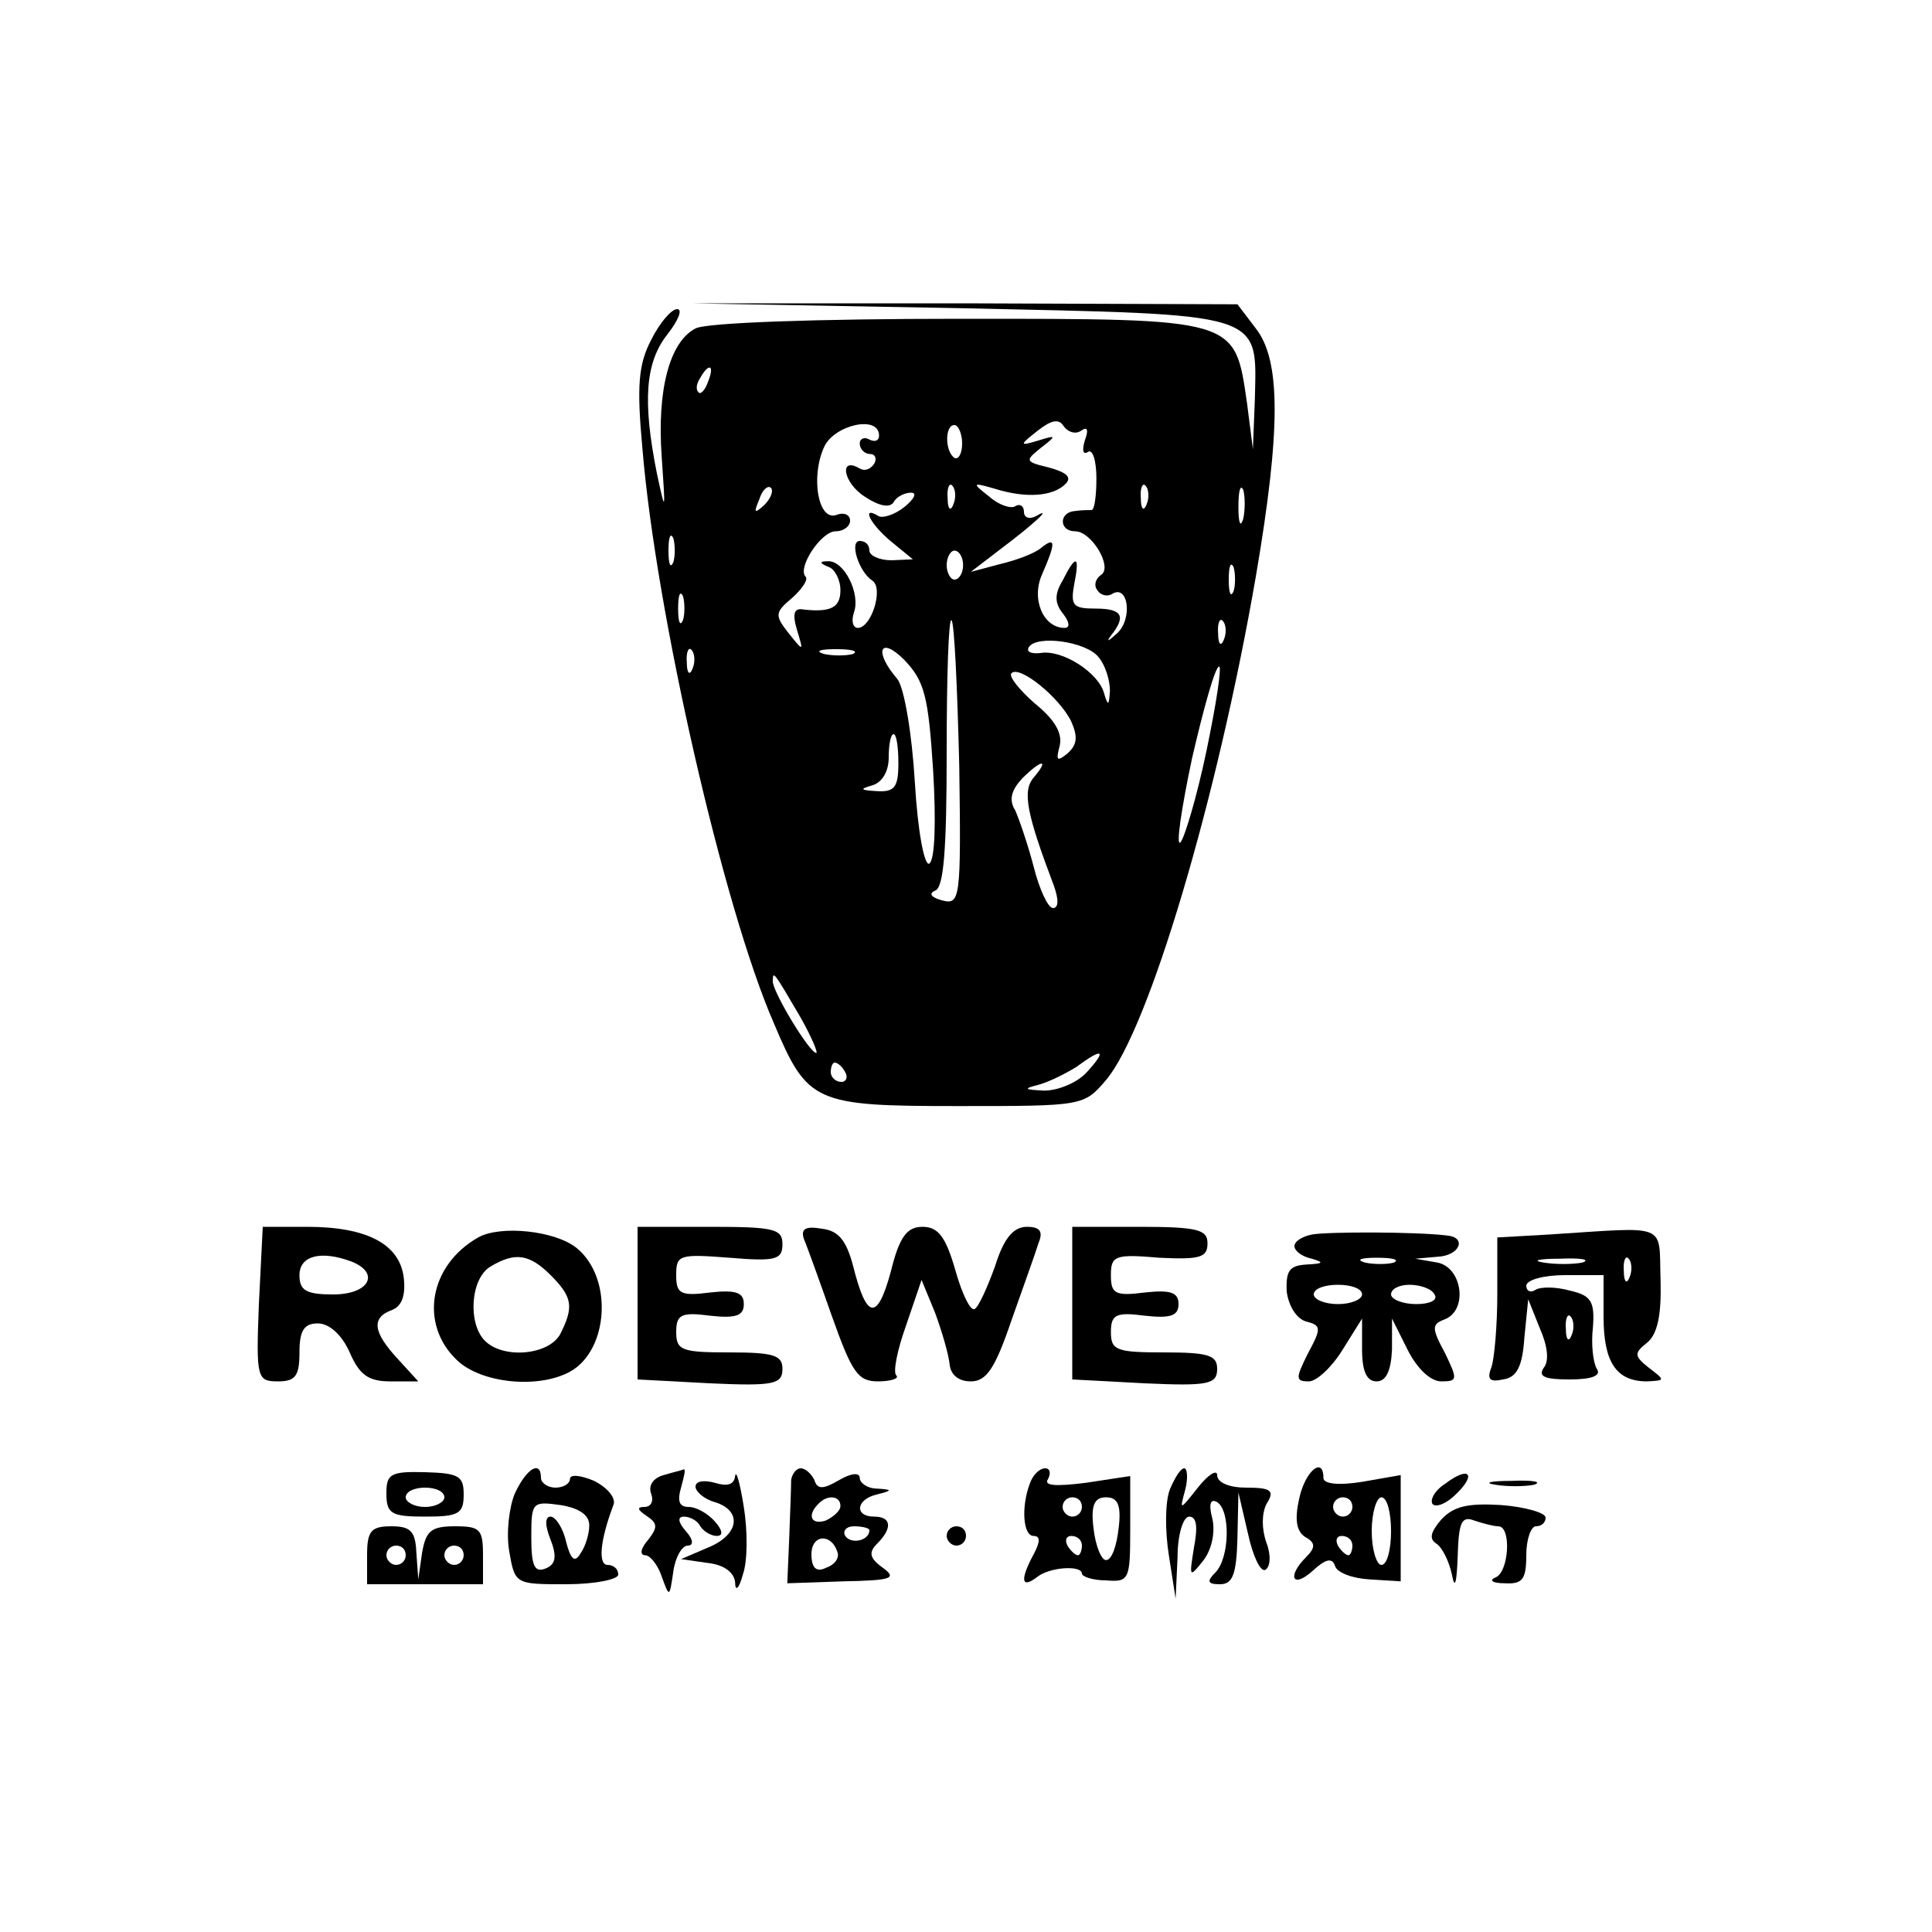 <?xml version="1.0" standalone="no"?>
<!DOCTYPE svg PUBLIC "-//W3C//DTD SVG 20010904//EN"
 "http://www.w3.org/TR/2001/REC-SVG-20010904/DTD/svg10.dtd">
<svg version="1.0" xmlns="http://www.w3.org/2000/svg"
 width="200pt" height="200pt" viewBox="0 0 200 200"
 preserveAspectRatio="xMidYMid meet">
<g transform="translate(0,200) scale(0.1,-0.1)"
fill="#000000" stroke="none">
<path d="M993 1681 c319 -7 308 -3 306 -95 l-2 -51 -6 47 c-13 89 -8 88 -298
88 -147 0 -262 -4 -273 -10 -27 -14 -40 -64 -35 -133 4 -58 4 -59 -5 -17 -15
75 -12 115 11 144 11 14 16 26 10 26 -6 0 -18 -14 -27 -32 -13 -25 -15 -47 -9
-112 14 -170 84 -476 136 -595 35 -83 42 -86 191 -86 129 0 130 0 153 27 44
52 115 290 155 521 26 152 26 224 0 257 l-19 25 -283 1 -283 0 278 -5z m-260
-76 c-3 -9 -8 -14 -10 -11 -3 3 -2 9 2 15 9 16 15 13 8 -4z m386 -51 c7 5 8 1
4 -10 -3 -10 -2 -15 3 -12 5 4 9 -9 9 -27 0 -18 -2 -33 -5 -33 -3 0 -11 0 -17
-1 -17 -1 -17 -21 0 -21 17 0 39 -37 27 -45 -6 -4 -8 -11 -4 -16 3 -5 10 -7
15 -4 17 11 22 -26 5 -41 -9 -8 -11 -9 -6 -2 16 20 12 28 -16 28 -23 0 -26 3
-22 25 6 30 2 32 -12 4 -9 -15 -8 -24 1 -35 6 -8 7 -14 1 -14 -22 0 -35 30
-23 56 14 32 14 39 -1 27 -7 -6 -26 -13 -43 -17 l-30 -8 30 23 c36 27 55 45
38 35 -7 -4 -13 -2 -13 4 0 6 -4 9 -9 6 -4 -3 -17 1 -27 10 -18 14 -18 15 6 8
32 -10 60 -8 73 5 7 7 1 12 -17 17 -25 6 -25 7 -9 20 17 13 17 14 -2 8 -20 -6
-20 -5 -1 10 14 11 22 13 27 5 4 -6 12 -9 18 -5z m-209 -5 c0 -5 -4 -7 -10 -4
-5 3 -10 1 -10 -4 0 -6 5 -11 11 -11 5 0 7 -5 4 -10 -4 -6 -10 -8 -15 -5 -22
13 -17 -15 5 -29 15 -10 26 -12 30 -6 3 6 12 10 18 10 7 0 3 -7 -7 -15 -10 -8
-23 -12 -27 -9 -18 11 -8 -9 14 -27 l22 -18 -22 -1 c-13 0 -23 5 -23 10 0 6
-4 10 -10 10 -11 0 -1 -32 13 -41 12 -8 -1 -49 -15 -49 -5 0 -7 7 -4 16 7 19
-10 54 -27 53 -9 0 -9 -2 1 -6 6 -2 12 -13 12 -24 0 -18 -10 -23 -38 -20 -10
2 -12 -4 -7 -21 7 -23 7 -23 -9 -3 -14 18 -14 21 4 36 10 9 17 19 14 22 -9 9
16 47 31 47 8 0 15 5 15 11 0 6 -6 9 -14 6 -19 -7 -27 39 -13 70 10 23 57 34
57 12z m86 -8 c0 -11 -4 -17 -8 -15 -10 7 -10 34 0 34 4 0 8 -9 8 -19z m-205
-64 c-10 -9 -11 -8 -5 6 3 10 9 15 12 12 3 -3 0 -11 -7 -18z m196 1 c-3 -8 -6
-5 -6 6 -1 11 2 17 5 13 3 -3 4 -12 1 -19z m200 0 c-3 -8 -6 -5 -6 6 -1 11 2
17 5 13 3 -3 4 -12 1 -19z m100 -15 c-3 -10 -5 -4 -5 12 0 17 2 24 5 18 2 -7
2 -21 0 -30z m-590 -45 c-3 -7 -5 -2 -5 12 0 14 2 19 5 13 2 -7 2 -19 0 -25z
m300 -3 c0 -8 -4 -15 -9 -15 -4 0 -8 7 -8 15 0 8 4 15 8 15 5 0 9 -7 9 -15z
m280 -27 c-3 -7 -5 -2 -5 12 0 14 2 19 5 13 2 -7 2 -19 0 -25z m-570 -30 c-3
-7 -5 -2 -5 12 0 14 2 19 5 13 2 -7 2 -19 0 -25z m286 -150 c2 -140 1 -145
-18 -140 -11 3 -14 7 -7 10 9 3 12 42 12 145 0 77 2 138 5 135 3 -3 6 -70 8
-150z m274 130 c-3 -8 -6 -5 -6 6 -1 11 2 17 5 13 3 -3 4 -12 1 -19z m-301
-136 c3 -51 2 -92 -4 -96 -5 -3 -12 33 -15 85 -3 50 -11 97 -18 106 -25 29
-18 45 7 20 21 -22 25 -37 30 -115z m171 118 c7 -8 12 -24 12 -35 -1 -16 -2
-16 -6 -3 -5 21 -43 46 -66 42 -9 -1 -15 1 -12 6 8 13 59 6 72 -10z m-420 -12
c-3 -8 -6 -5 -6 6 -1 11 2 17 5 13 3 -3 4 -12 1 -19z m166 15 c-7 -2 -21 -2
-30 0 -10 3 -4 5 12 5 17 0 24 -2 18 -5z m226 -70 c7 -16 6 -24 -4 -33 -11 -9
-12 -7 -8 8 3 13 -5 27 -26 44 -16 14 -27 28 -24 31 8 9 50 -25 62 -50z m140
-30 c-10 -48 -23 -91 -27 -95 -5 -5 1 35 12 87 12 52 24 95 28 95 3 0 -3 -39
-13 -87z m-319 -13 c0 -25 -4 -30 -22 -29 -17 1 -19 2 -5 6 10 3 17 14 17 29
0 13 2 24 5 24 3 0 5 -13 5 -30z m140 -15 c-12 -14 -7 -38 21 -112 5 -14 5
-23 -1 -23 -5 0 -14 19 -20 43 -6 23 -15 49 -19 58 -7 11 -4 21 7 33 20 20 29
21 12 1z m-242 -247 c12 -21 19 -38 17 -38 -7 0 -45 63 -45 74 0 12 1 10 28
-36z m297 -58 c-10 -11 -30 -19 -44 -19 -21 1 -22 2 -6 6 11 3 29 12 40 19 27
20 31 17 10 -6z m-250 0 c3 -5 1 -10 -4 -10 -6 0 -11 5 -11 10 0 6 2 10 4 10
3 0 8 -4 11 -10z"/>
<path d="M268 650 c-3 -77 -2 -80 20 -80 18 0 22 6 22 30 0 23 5 30 19 30 12
0 25 -12 33 -30 10 -23 19 -30 42 -30 l29 0 -21 23 c-26 28 -28 43 -6 51 10 4
14 15 12 33 -4 35 -38 53 -100 53 l-46 0 -4 -80z m96 44 c30 -12 18 -34 -19
-34 -28 0 -35 4 -35 20 0 20 22 26 54 14z"/>
<path d="M495 719 c-51 -29 -61 -90 -22 -127 25 -24 84 -30 117 -12 40 22 45
97 7 128 -22 18 -79 24 -102 11z m75 -39 c23 -23 24 -33 10 -61 -12 -22 -59
-26 -78 -7 -18 18 -15 65 6 77 25 15 40 13 62 -9z"/>
<path d="M660 651 l0 -79 75 -4 c66 -3 75 -1 75 15 0 14 -9 17 -55 17 -49 0
-55 2 -55 21 0 18 5 21 35 17 27 -3 35 0 35 12 0 12 -8 15 -35 12 -31 -4 -35
-1 -35 18 0 21 3 22 55 18 48 -4 55 -2 55 14 0 16 -9 18 -75 18 l-75 0 0 -79z"/>
<path d="M832 718 c3 -7 16 -43 29 -80 21 -59 27 -68 48 -68 13 0 22 3 19 6
-4 3 1 27 10 52 l16 47 14 -34 c7 -19 14 -43 15 -53 1 -11 9 -18 22 -18 16 0
25 13 42 63 12 34 25 70 28 80 5 12 2 17 -12 17 -14 0 -24 -12 -33 -41 -8 -22
-17 -42 -21 -44 -4 -3 -13 15 -20 40 -10 35 -18 45 -34 45 -16 0 -24 -10 -33
-47 -14 -51 -25 -49 -39 7 -7 26 -15 36 -32 38 -17 3 -22 0 -19 -10z"/>
<path d="M1110 651 l0 -79 75 -4 c66 -3 75 -1 75 15 0 14 -9 17 -55 17 -49 0
-55 2 -55 21 0 18 5 21 35 17 27 -3 35 0 35 12 0 12 -8 15 -35 12 -31 -4 -35
-1 -35 18 0 20 4 22 50 18 42 -2 50 0 50 15 0 14 -10 17 -70 17 l-70 0 0 -79z"/>
<path d="M1358 722 c-10 -2 -18 -7 -18 -12 0 -5 8 -11 18 -13 13 -4 12 -5 -5
-6 -18 -1 -22 -6 -21 -28 2 -15 10 -28 20 -31 16 -4 16 -7 2 -33 -13 -26 -13
-29 1 -29 8 0 24 15 35 33 l20 32 0 -32 c0 -23 5 -33 15 -33 10 0 15 11 16 33
l0 32 16 -32 c10 -20 24 -33 35 -33 17 0 17 2 4 29 -14 26 -14 30 -1 35 25 9
19 54 -7 59 l-23 4 23 2 c23 1 31 20 10 22 -32 4 -125 4 -140 1z m85 -29 c-7
-2 -21 -2 -30 0 -10 3 -4 5 12 5 17 0 24 -2 18 -5z m-33 -33 c0 -5 -11 -10
-25 -10 -14 0 -25 5 -25 10 0 6 11 10 25 10 14 0 25 -4 25 -10z m75 0 c4 -6
-5 -10 -19 -10 -14 0 -26 5 -26 10 0 6 9 10 19 10 11 0 23 -4 26 -10z"/>
<path d="M1603 722 l-53 -3 0 -59 c0 -32 -3 -66 -6 -75 -5 -13 -2 -16 12 -13
14 2 20 13 22 43 l4 40 12 -30 c8 -18 10 -34 4 -41 -6 -9 1 -12 27 -12 23 0
33 4 28 11 -4 7 -6 26 -4 43 2 27 -2 33 -24 38 -14 4 -30 4 -35 1 -6 -4 -10
-1 -10 4 0 6 18 11 40 11 l40 0 0 -43 c0 -47 13 -67 45 -67 19 1 19 1 2 14
-15 12 -16 15 -2 26 11 9 15 29 14 65 -2 60 10 55 -116 47z m35 -29 c-10 -2
-28 -2 -40 0 -13 2 -5 4 17 4 22 1 32 -1 23 -4z m49 -15 c-3 -8 -6 -5 -6 6 -1
11 2 17 5 13 3 -3 4 -12 1 -19z m-60 -60 c-3 -8 -6 -5 -6 6 -1 11 2 17 5 13 3
-3 4 -12 1 -19z"/>
<path d="M400 454 c0 -21 5 -24 40 -24 35 0 40 3 40 23 0 19 -5 22 -40 23 -36
1 -40 -2 -40 -22z m60 -4 c0 -5 -9 -10 -20 -10 -11 0 -20 5 -20 10 0 6 9 10
20 10 11 0 20 -4 20 -10z"/>
<path d="M533 454 c-6 -14 -9 -41 -6 -59 6 -35 6 -35 59 -35 30 0 54 5 54 10
0 6 -5 10 -11 10 -10 0 -8 25 6 62 3 7 -6 18 -20 25 -14 6 -25 7 -25 2 0 -5
-7 -9 -15 -9 -8 0 -15 5 -15 10 0 19 -15 10 -27 -16z m77 -33 c0 -9 -4 -22 -9
-29 -6 -10 -10 -7 -15 12 -3 14 -11 26 -16 26 -6 0 -6 -9 0 -24 7 -18 5 -26
-6 -30 -11 -4 -14 4 -14 33 0 36 1 37 30 33 19 -3 30 -10 30 -21z"/>
<path d="M687 473 c-11 -3 -16 -11 -13 -19 3 -8 0 -14 -7 -14 -8 0 -7 -3 2 -9
12 -8 12 -12 2 -25 -8 -9 -9 -16 -3 -16 5 0 13 -10 17 -22 8 -22 8 -22 12 5 2
15 9 27 15 27 6 0 6 6 -2 15 -8 9 -9 15 -2 15 6 0 14 -4 17 -10 3 -5 11 -10
17 -10 7 0 6 6 -2 15 -7 8 -19 15 -27 15 -10 0 -12 6 -8 20 3 11 5 19 3 19 -2
-1 -11 -3 -21 -6z"/>
<path d="M761 472 c-1 -9 -8 -11 -21 -7 -11 3 -20 2 -20 -4 0 -5 9 -13 20 -16
29 -9 25 -34 -7 -47 l-28 -12 28 -4 c17 -2 27 -10 28 -20 0 -10 4 -7 8 8 5 14
5 45 1 70 -4 25 -8 39 -9 32z"/>
<path d="M819 468 c0 -7 -1 -34 -2 -60 l-2 -47 58 2 c50 1 56 3 41 14 -14 10
-15 16 -6 25 16 16 15 28 -3 28 -21 0 -19 18 3 23 16 4 16 5 0 6 -10 0 -18 6
-18 11 0 6 -9 5 -21 -2 -17 -10 -23 -10 -26 0 -3 6 -9 12 -14 12 -5 0 -9 -6
-10 -12z m51 -27 c0 -5 -7 -11 -15 -15 -15 -5 -20 5 -8 17 9 10 23 9 23 -2z
m30 -25 c0 -11 -19 -15 -25 -6 -3 5 1 10 9 10 9 0 16 -2 16 -4z m-33 -23 c2
-6 -3 -13 -12 -16 -10 -5 -15 0 -15 14 0 21 21 22 27 2z"/>
<path d="M1066 464 c-9 -24 -7 -54 4 -54 7 0 7 -6 0 -19 -14 -26 -13 -36 3
-24 13 11 47 13 47 4 0 -3 11 -7 25 -7 24 -2 25 1 25 53 l0 55 -46 -7 c-32 -4
-44 -3 -39 4 3 6 2 11 -3 11 -6 0 -13 -7 -16 -16z m54 -24 c0 -5 -4 -10 -10
-10 -5 0 -10 5 -10 10 0 6 5 10 10 10 6 0 10 -4 10 -10z m38 -22 c-2 -18 -7
-33 -13 -33 -5 0 -11 15 -13 33 -3 24 1 32 13 32 12 0 16 -8 13 -32z m-38 -18
c0 -5 -2 -10 -4 -10 -3 0 -8 5 -11 10 -3 6 -1 10 4 10 6 0 11 -4 11 -10z"/>
<path d="M1211 458 c-5 -13 -5 -43 -1 -68 l7 -45 2 43 c0 24 6 42 12 42 8 0 9
-11 5 -32 -5 -31 -5 -32 10 -13 9 12 12 30 9 43 -4 15 -2 21 5 17 14 -9 13
-58 -2 -73 -9 -9 -8 -12 5 -12 13 0 17 10 18 48 l1 47 10 -43 c5 -23 13 -40
18 -37 5 3 6 15 1 28 -5 14 -5 30 0 40 9 14 5 17 -21 17 -17 0 -30 5 -30 13 0
6 -9 1 -20 -13 -19 -24 -19 -24 -13 -2 3 12 2 22 -1 22 -4 0 -10 -10 -15 -22z"/>
<path d="M1345 449 c-5 -22 -3 -34 6 -40 11 -6 11 -11 1 -21 -20 -20 -14 -33
7 -14 13 12 20 14 23 5 2 -7 18 -13 36 -14 l32 -2 0 55 0 55 -40 -7 c-25 -4
-40 -2 -40 4 0 23 -19 7 -25 -21z m55 -9 c0 -5 -4 -10 -10 -10 -5 0 -10 5 -10
10 0 6 5 10 10 10 6 0 10 -4 10 -10z m40 -25 c0 -19 -4 -35 -10 -35 -5 0 -10
16 -10 35 0 19 5 35 10 35 6 0 10 -16 10 -35z m-40 -15 c0 -5 -2 -10 -4 -10
-3 0 -8 5 -11 10 -3 6 -1 10 4 10 6 0 11 -4 11 -10z"/>
<path d="M1496 464 c-11 -7 -16 -17 -13 -21 4 -4 15 1 24 10 22 21 14 30 -11
11z"/>
<path d="M1548 463 c12 -2 30 -2 40 0 9 3 -1 5 -23 4 -22 0 -30 -2 -17 -4z"/>
<path d="M1492 427 c-11 -13 -13 -20 -5 -25 6 -4 13 -18 16 -32 3 -16 5 -9 6
19 1 35 4 42 17 37 9 -3 20 -6 25 -6 14 0 11 -48 -3 -53 -7 -3 -3 -6 10 -6 18
-1 22 4 22 29 0 17 5 30 10 30 6 0 10 4 10 9 0 5 -21 11 -46 13 -34 2 -49 -1
-62 -15z"/>
<path d="M380 390 l0 -30 60 0 60 0 0 30 c0 27 -3 30 -29 30 -25 0 -30 -5 -34
-27 l-4 -28 -2 28 c-1 22 -6 27 -26 27 -21 0 -25 -5 -25 -30z m40 0 c0 -5 -4
-10 -10 -10 -5 0 -10 5 -10 10 0 6 5 10 10 10 6 0 10 -4 10 -10z m60 0 c0 -5
-4 -10 -10 -10 -5 0 -10 5 -10 10 0 6 5 10 10 10 6 0 10 -4 10 -10z"/>
<path d="M980 410 c0 -5 5 -10 10 -10 6 0 10 5 10 10 0 6 -4 10 -10 10 -5 0
-10 -4 -10 -10z"/>
</g>
</svg>

